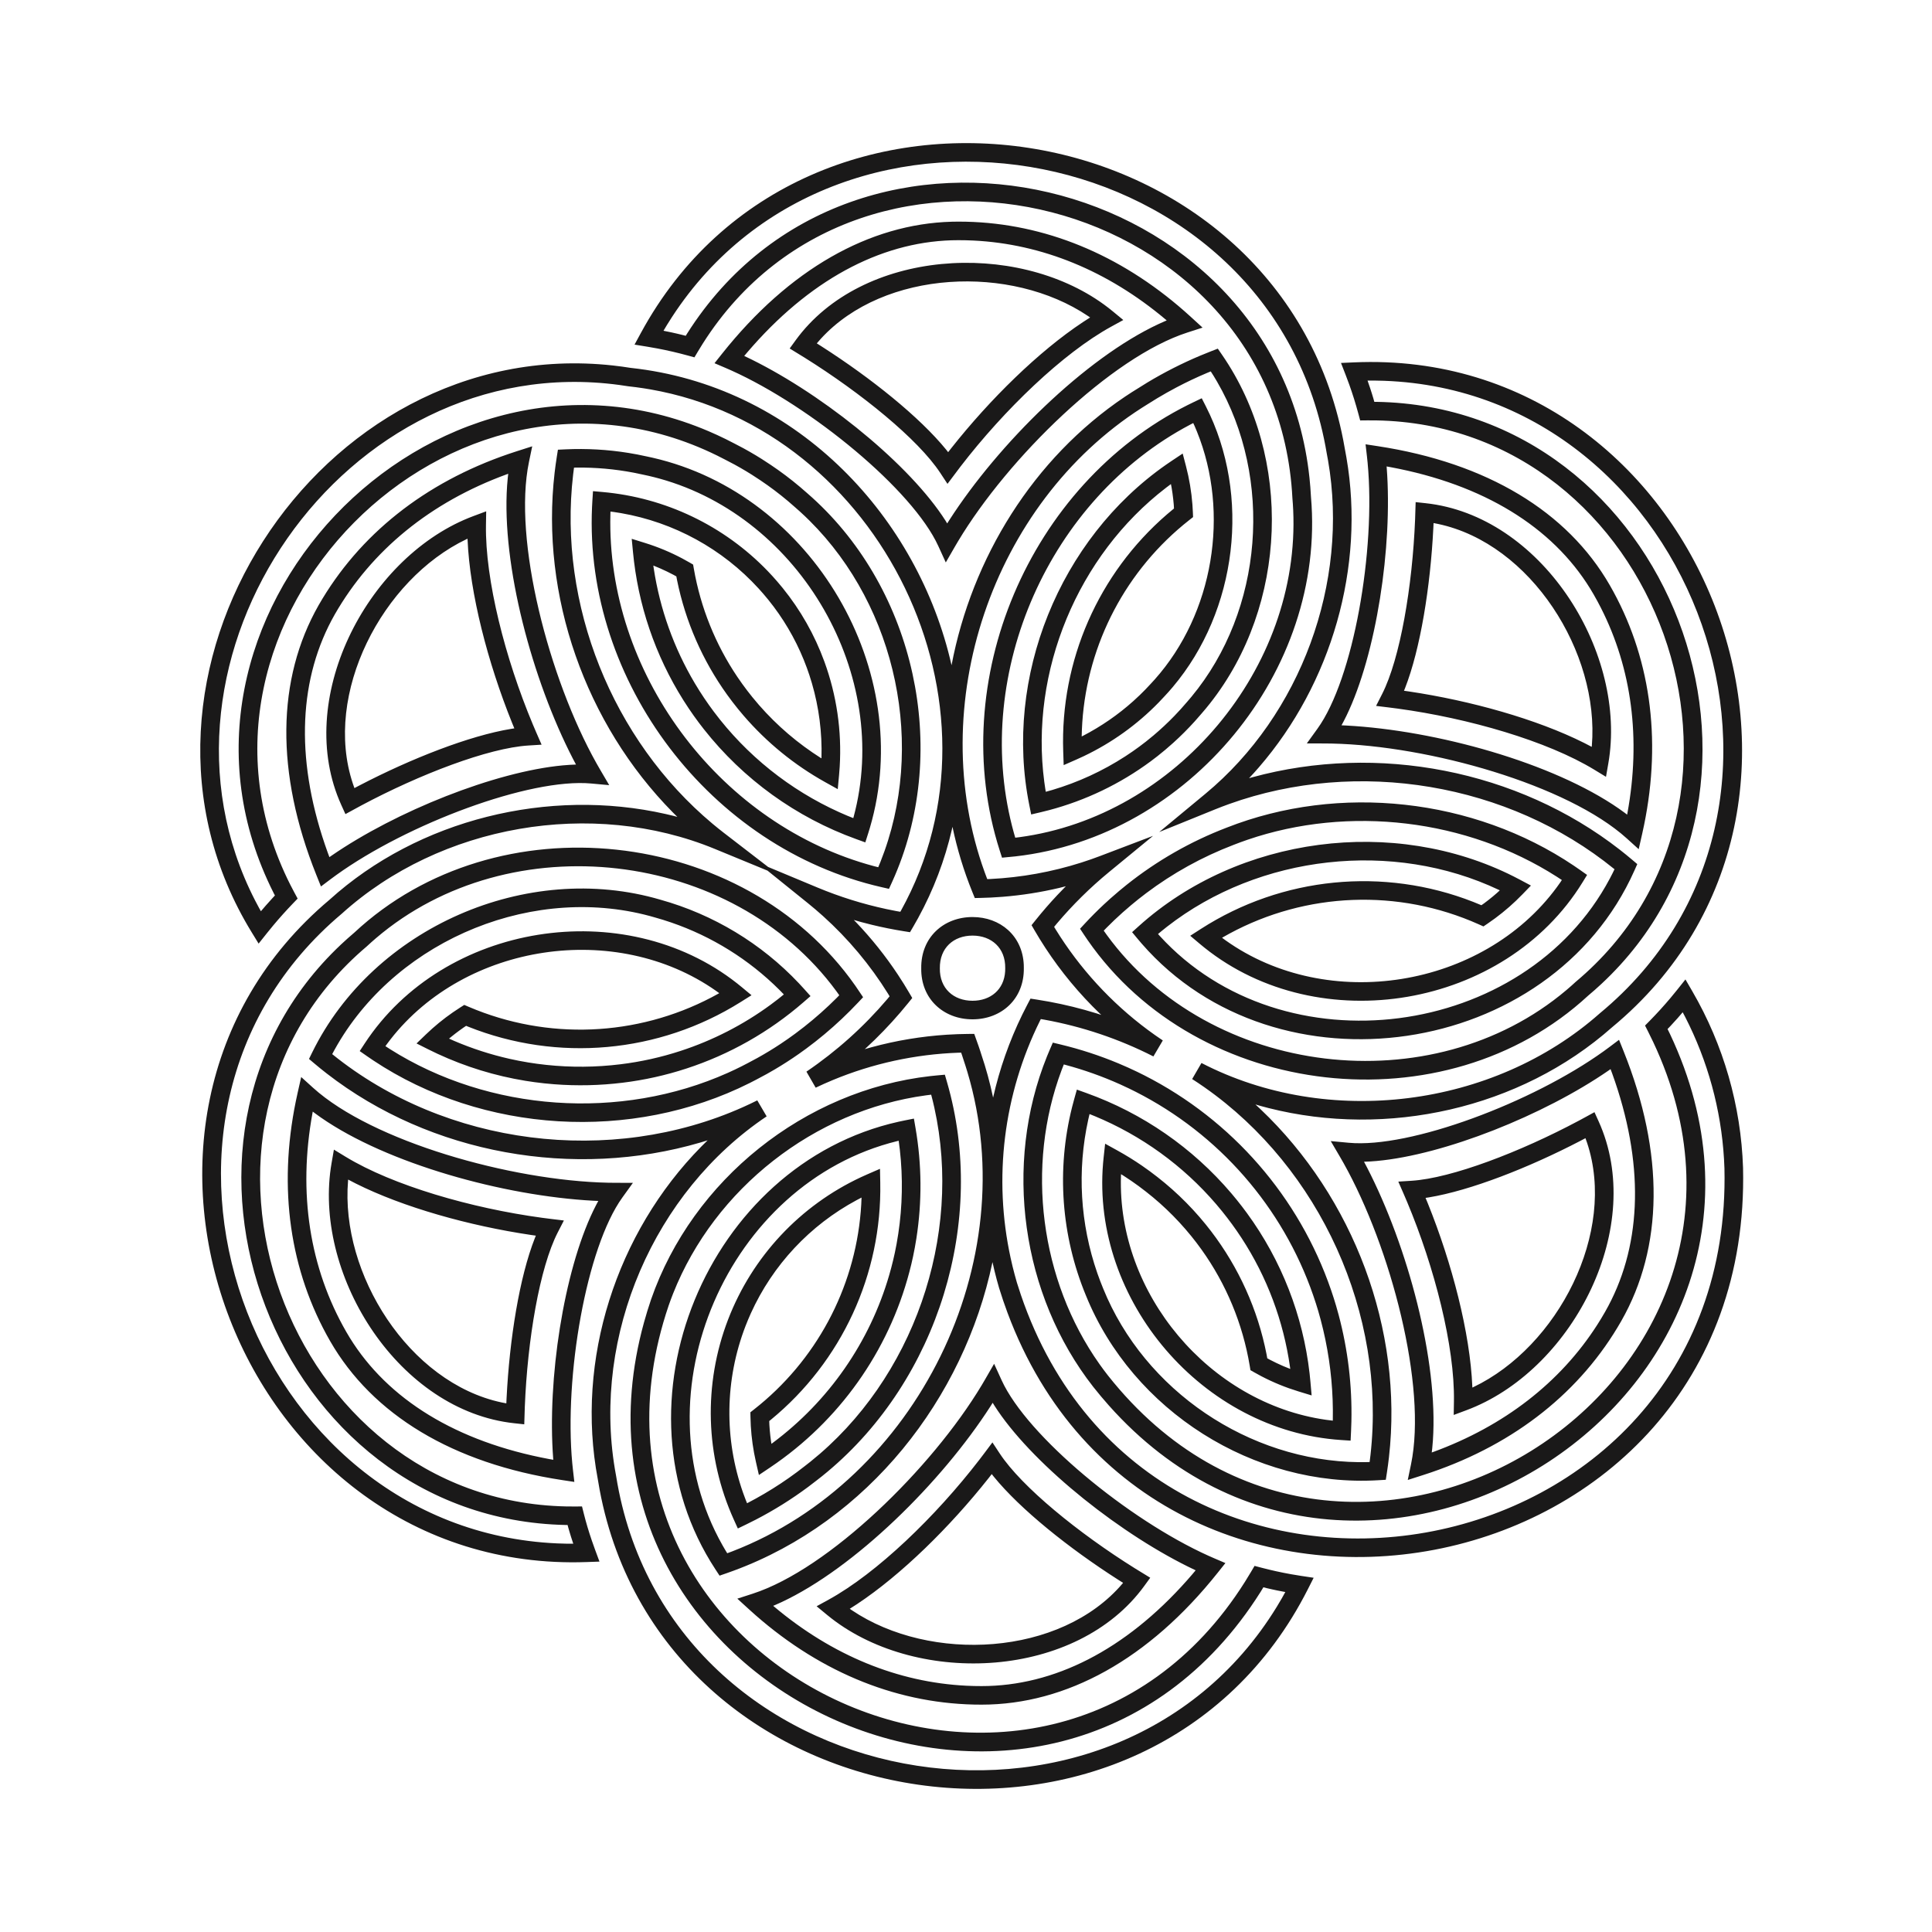 <?xml version="1.0" encoding="UTF-8"?>
<svg width="1080px" height="1080px" viewBox="0 0 1080 1080" version="1.1" xmlns="http://www.w3.org/2000/svg" xmlns:xlink="http://www.w3.org/1999/xlink">
    <title>my-rituals-phase-logo-secret-dark-01</title>
    <g id="my-rituals-phase-logo-secret-dark-01" stroke="none" stroke-width="1" fill="none" fill-rule="evenodd">
        <g id="brand-/-logo-/-myrituals_crm_tier_logo_01" transform="translate(80, 80)" fill="#1A1919">
            <path d="M278.193,106.23 C369.89,-62.809 634.534,-20.715 670.888,166.045 L672.662,175.773 C683.252,236.963 664.23,302.181 623.733,348.926 L620.938,352.084 L618.223,355.016 L620.034,354.502 C690.039,335.373 768.345,350.433 825.467,394.982 L828.937,397.746 L832.287,400.527 L835.25,403.039 L833.672,406.583 C786.805,511.898 633.61,534.044 558.287,447.569 L556.029,444.915 L552.846,441.088 L556.546,437.755 C612.44,387.413 699.099,376.133 766.216,409.974 L769.731,411.797 L775.798,415.033 L771.021,419.971 C766.321,424.832 761.228,429.295 755.796,433.316 L751.659,436.249 L749.257,437.879 L746.606,436.693 C701.672,416.604 650.138,418.726 607.242,441.907 L603.688,443.887 L603.128,444.211 L605.138,445.682 C662.23,486.328 748.793,472.403 790.298,415.939 L792.21,413.261 L793.085,411.938 L790.281,410.1 C739.91,377.879 674.111,370.008 617.338,389.439 L613.392,390.839 L609.477,392.328 C592.017,399.011 575.594,408.099 560.723,419.287 L556.308,422.707 L552.337,425.955 L547.543,430.098 C544.432,432.874 541.41,435.747 538.481,438.713 L536.997,440.248 L538.65,442.569 C596.466,522.073 720.341,537.104 795.6,473.482 L798.236,471.203 L800.83,468.86 C922.788,366.636 847.169,157.656 689.186,155.006 L684.374,154.989 L680.343,155.028 L679.299,151.145 C677.828,145.675 676.136,140.267 674.226,134.934 L672.244,129.628 L669.623,122.89 L676.863,122.57 C872.285,113.94 971.099,370.133 821.177,494.239 C769.747,539.836 695.325,556.192 629.108,539.408 L625.064,538.339 L621.791,537.4 L624.631,540.05 C676.593,589.375 704.545,663.044 696.432,734.644 L695.902,738.938 L695.31,743.063 L694.674,747.204 L690.481,747.456 C620.988,751.635 553.144,708.678 527.009,644.117 C513.197,610.712 510.523,573.806 519.312,538.834 L520.471,534.473 L521.975,529.1 L527.239,530.986 C558.742,542.275 586.68,561.614 608.318,587.066 L611.366,590.743 L614.313,594.487 L617.073,598.167 C636.333,624.516 648.382,655.391 652.065,687.751 L652.534,692.384 L653.214,700.05 L645.834,697.802 C638.669,695.619 631.726,692.777 625.096,689.313 L621.155,687.16 L619.012,685.937 L618.608,683.508 C614.691,659.996 605.426,637.718 591.591,618.421 L588.764,614.602 L585.993,611.078 L582.666,607.106 C578.22,601.971 573.444,597.13 568.404,592.643 L564.574,589.345 L560.588,586.13 L556.516,583.033 L552.415,580.12 L548.223,577.34 L546.661,576.375 L546.624,577.346 C544.468,643.079 596.009,704.374 661.185,713.674 L665.036,714.151 L665.048,713.883 C665.348,698.746 663.95,683.633 660.893,668.851 L659.669,663.324 L658.29,657.832 L656.887,652.814 L655.62,648.696 C639.712,598.886 605.029,557.24 559.039,532.506 L555.069,530.427 L551.167,528.49 L546.192,526.173 C536.307,521.732 526.083,518.09 515.618,515.28 L514.673,515.034 L513.432,518.231 C493.239,572.07 501.442,635.679 534.616,682.544 L536.971,685.786 L539.352,688.902 C673.347,858.216 934.59,694.217 844.121,502.434 L841.272,496.615 L839.587,493.295 L842.2,490.639 C846.228,486.545 850.094,482.297 853.79,477.904 L857.428,473.463 L862.176,467.513 L865.999,474.092 C883.465,504.144 893.211,538.034 894.374,572.801 C900.031,813.691 565.31,874.409 483.179,653.781 L480.768,647.009 L478.502,640.003 L477.165,635.243 C476.3,632.015 475.513,628.775 474.803,625.524 C458.829,701.841 405.196,770.321 330.11,798.027 L326.067,799.472 L322.234,800.798 L320.011,797.414 C259.567,705.395 315.219,570.866 422.375,547.036 L425.638,546.348 L430.879,545.303 L431.784,550.555 C435.303,570.957 435.466,591.779 432.27,612.26 L431.401,617.373 L430.394,622.448 L429.421,626.749 C418.697,671.668 391.94,711.121 354.215,737.768 L350.53,740.307 L344.234,744.536 L342.552,737.154 C341.05,730.562 340.098,723.86 339.704,717.117 L339.513,712.053 L339.469,709.479 L341.498,707.888 C376.105,680.753 397.56,640.6 401.159,597.323 L401.444,593.257 L401.604,589.446 L398.89,590.868 C372.755,604.909 351.933,627.159 339.701,654.204 L338.154,657.759 L336.763,661.221 C325.169,691.258 324.761,724.308 335.369,754.438 L336.753,758.188 L337.616,760.326 C344.122,756.963 350.427,753.258 356.502,749.234 L361.014,746.156 L365.436,742.96 L369.856,739.58 L372.953,737.155 C430.618,690.978 458.207,611.147 442.315,539.241 L441.422,535.397 L440.531,531.933 L437.621,532.302 C375.186,540.766 319.565,584.393 296.312,642.991 L295.007,646.388 L293.774,649.818 C224.836,852.975 503.528,982.532 615.949,804.225 L619.304,798.727 L621.304,795.342 L625.114,796.344 C630.579,797.783 636.1,799.001 641.663,799.994 L647.239,800.913 L654.34,801.984 L651.105,808.378 C562.521,983.435 290.964,943.29 255.195,752.784 L254.184,746.965 C241.494,680.148 264.642,609.022 312.015,560.962 L315.561,557.443 L311.644,558.643 C241.024,579.367 160.892,565.264 102.643,520.086 L99.174,517.338 L95.825,514.571 L92.732,511.962 L94.511,508.332 C128.712,438.575 214.502,401.015 289.169,422.939 C318.797,431.203 345.568,447.378 366.611,469.682 L369.578,472.91 L373.085,476.826 L369.116,480.275 C350.021,496.87 327.776,509.467 303.709,517.318 C292.117,521.113 280.18,523.767 268.077,525.239 C255.375,526.801 242.555,527.091 229.757,526.1 L224.274,525.598 L218.834,524.94 L213.739,524.182 C196.728,521.41 180.186,516.327 164.572,509.079 L159.403,506.583 L152.848,503.295 L158.129,498.216 C162.803,493.721 167.828,489.609 173.155,485.916 L177.207,483.226 L179.524,481.754 L182.051,482.833 C225.986,501.604 275.85,499.469 317.786,477.515 L321.465,475.526 L322.053,475.177 L320.138,473.798 C264.176,434.662 180.27,447.224 138.286,501.014 L136.288,503.649 L135.446,504.805 L138.009,506.472 C193.415,541.504 266.828,546.604 326.894,519.715 L330.71,517.955 L334.411,516.147 L338.025,514.282 L343.608,511.29 C347.975,508.857 352.245,506.258 356.386,503.513 L360.484,500.721 L364.533,497.807 L369.474,494.038 C375.904,488.98 382.023,483.544 387.8,477.759 L389.162,476.35 L387.532,474.076 C329.262,394.764 205.196,380.377 130.158,444.462 L127.53,446.757 L124.944,449.116 C4.317,551.246 79.759,758.908 236.485,762.104 L241.259,762.138 L245.349,762.113 L246.338,766.071 C247.565,770.982 249.051,775.966 250.796,781.075 L252.627,786.226 L255.108,792.946 L247.931,793.201 C54.722,800.061 -43.068,546.925 104.139,423.016 C153.936,377.957 226.74,360.234 292.15,375.045 L296.228,376.014 L298.636,376.635 L296.08,374.102 C247.326,324.683 221.975,253.092 230.052,184.088 L230.601,179.778 L231.223,175.563 L231.882,171.388 L236.116,171.189 C247.865,170.636 259.634,171.301 271.292,173.18 L276.281,174.06 L281.788,175.211 L284.902,175.89 C374.315,196.37 432.056,295.197 406.283,382.704 L405.35,385.752 L403.714,390.902 L398.62,389.062 C365,376.916 335.51,355.618 313.435,327.595 L310.598,323.901 L307.85,320.136 L305.075,316.12 C288.51,291.476 278.014,263.298 274.417,233.882 L273.881,228.969 L273.137,221.2 L280.608,223.524 C287.801,225.762 294.765,228.664 301.41,232.193 L305.358,234.385 L307.453,235.6 L307.868,237.98 C311.645,259.644 319.958,280.248 332.203,298.405 L334.887,302.258 L337.701,306.052 L340.618,309.756 C350.262,321.638 361.574,332.038 374.185,340.646 L378.436,343.449 L379.196,343.916 L379.209,343.69 C379.621,329.571 377.814,315.474 373.855,301.912 L372.455,297.411 L371.045,293.358 C366.56,281.076 360.292,269.529 352.487,259.13 L349.489,255.285 L346.639,251.88 L344.089,249.005 C323.803,226.771 296.726,211.994 267.223,206.853 L263.361,206.238 L261.258,205.963 L261.213,207.56 C258.994,295.259 320.46,378.608 404.704,403.113 L408.277,404.113 L410.935,404.79 L412.178,401.794 C437.757,337.691 421.493,259.707 372.552,211.075 L369.85,208.451 L367.084,205.888 L364.255,203.385 L360.534,200.154 C358.06,198.066 355.529,196.047 352.961,194.111 L349.084,191.271 L345.077,188.502 L340.308,185.383 C338.198,184.051 336.06,182.764 333.917,181.535 L330.702,179.737 L325.633,177.079 L321.015,174.725 C172.043,101.334 8.131,267.691 82.268,414.549 L84.588,418.993 L86.381,422.318 L83.759,425.042 C79.924,429.027 76.235,433.141 72.693,437.383 L69.199,441.669 L64.57,447.484 L60.687,441.15 C-26.61,298.759 97.661,106.193 262.633,124.308 L267.71,124.931 L272.514,125.644 L276.788,126.152 C366.734,137.836 433.266,209.427 451.919,291.865 C463.323,231.964 497.479,176.259 548.884,141.74 L552.676,139.252 L561.44,133.789 C570.862,128.122 580.676,123.135 590.807,118.864 L596.923,116.388 L600.763,114.896 L603.097,118.283 C642.824,175.913 639.701,258.341 596.333,313.281 L593.971,316.197 L591.533,319.057 L587.844,323.272 C584.027,327.489 580,331.51 575.751,335.344 L571.427,339.116 L567.017,342.708 L563.188,345.624 C546.153,358.214 526.886,367.46 506.415,372.883 L501.67,374.066 L496.439,375.29 L495.382,370.038 C480.996,298.593 512.189,221.419 571.886,179.741 L575.054,177.581 L581.132,173.533 L582.976,180.585 C584.816,187.622 586.019,194.806 586.572,202.051 L586.825,206.405 L586.932,209.05 L584.847,210.688 C549.549,238.411 527.969,279.636 525.002,323.855 L524.784,327.883 L524.67,331.685 L525.346,331.356 C535.534,326.084 545.005,319.55 553.516,311.928 L557.104,308.596 L560.191,305.525 L563.258,302.27 L565.525,299.796 C598.382,262.926 607.589,206.794 589.086,161.221 L587.75,158.059 L587.025,156.49 L585.234,157.423 C506.58,198.967 463.857,295.725 485.74,381.764 L486.704,385.393 L487.531,388.275 L489.788,388.003 C577.548,376.263 646.973,293.41 642.901,205.032 L642.713,201.715 L642.464,198.474 C633.782,29.2 402.656,-29.455 312.894,112.012 L310.217,116.36 L308.189,119.758 L304.367,118.708 C298.828,117.186 293.23,115.888 287.587,114.815 L281.931,113.817 L274.714,112.643 L278.193,106.23 Z M319.583,394.55 C250.942,366.28 166.101,380.957 110.99,430.821 C-24.644,544.992 58.893,775.098 231.415,782.766 L236.67,782.93 L240.463,782.941 L239.198,779.068 L238.392,776.426 L237.632,773.798 L237.28,772.484 L236.259,772.476 C73.34,769.168 -6.52,558.239 110.606,447.996 L114.216,444.686 L118.024,441.374 C197.74,367.005 335.878,382.121 398.162,471.065 L402.48,477.449 L399.655,480.452 C393.768,486.711 387.512,492.612 380.891,498.147 L375.856,502.23 L370.739,506.131 L366.52,509.17 C362.207,512.192 357.78,515.046 353.217,517.742 L348.607,520.387 L342.879,523.457 L339.142,525.385 C273.107,558.565 189.872,553.503 128.659,512.781 L125.218,510.438 L121.085,507.559 L123.842,503.35 C168.05,435.868 268.783,419.938 331.979,469.659 L334.59,471.769 L340.101,476.341 L334.033,480.147 C288.32,508.822 231.674,513.869 181.69,493.912 L180.574,493.446 L179.092,494.435 C177.468,495.56 175.875,496.729 174.314,497.938 L171.997,499.784 L171.024,500.593 L173.911,501.881 C183.87,506.141 194.193,509.486 204.736,511.87 L210.024,512.982 L215.345,513.932 L220.225,514.66 L225.448,515.29 C239.2,516.748 253.075,516.632 266.81,514.942 C278.246,513.551 289.518,511.046 300.469,507.46 C318.541,501.565 335.523,492.84 350.788,481.64 L354.908,478.524 L358.172,475.893 L355.597,473.26 C338.607,456.341 317.974,443.495 295.231,435.686 L290.654,434.192 L286.298,432.91 C219.718,413.36 143.401,444.478 108.695,503.871 L106.995,506.864 L105.704,509.256 L105.845,509.377 C169.089,560.479 261.213,572.146 335.563,538.794 L339.459,536.997 L343.321,535.117 L348.557,544.056 C285.499,586.39 251.165,666.363 263.739,741.311 L264.431,745.183 C293.256,925.347 541.431,968.996 633.761,818.156 L636.511,813.525 L638.498,809.955 L634.006,809.085 L631.106,808.466 L628.214,807.808 L626.233,807.309 L624.719,809.807 C508.193,994.624 222.733,866.7 279.994,659.257 L281.834,652.947 L283.932,646.459 C307.182,579.463 369.816,529.473 440.133,521.537 L443.908,521.152 L448.183,520.763 L449.377,524.875 C471.863,602.349 444.42,691.015 382.545,742.724 L379.423,745.278 L376.234,747.775 L371.711,751.234 C362.458,758.114 352.663,764.232 342.422,769.529 L337.265,772.109 L332.456,774.434 L330.256,769.577 C314.202,734.146 313.049,693.779 327.054,657.494 C340.593,622.419 367.206,593.984 401.242,578.079 L404.79,576.478 L411.923,573.374 L412.071,581.134 C413.047,632.329 390.5,681.083 351,713.575 L350.005,714.369 L350.089,716.513 C350.209,718.571 350.386,720.624 350.62,722.671 L351.012,725.736 L351.233,727.098 L351.839,726.665 C383.259,703.276 406.164,670.296 417.064,632.808 L418.225,628.625 L419.287,624.406 L420.217,620.302 L421.182,615.433 C424.022,599.986 424.825,584.258 423.585,568.646 L423.024,562.797 L422.368,557.692 L421.613,557.87 C326.508,581.243 275.985,699.127 323.88,783.81 L325.425,786.473 L326.526,788.273 L329.387,787.207 C432.741,747.246 492.557,625.448 460.791,519.279 L459.711,515.785 L457.722,509.691 L457.29,508.436 L455.81,508.469 C431.609,509.32 407.773,514.518 385.445,523.797 L380.684,525.848 L375.972,528.023 L370.8,519.056 C387.664,507.612 402.888,493.947 416.062,478.439 L417.291,476.941 L416.461,475.558 C406.432,459.414 394.17,444.772 380.047,432.061 L375.754,428.306 L371.723,424.968 L349.038,406.678 L319.583,394.55 Z M475.714,682.371 L479.911,691.556 C494.245,722.931 550.775,769.516 595.569,789.696 L598.747,791.091 L605.002,793.766 L600.773,799.082 C562.288,847.465 516.168,872.908 468.73,872.908 C423.341,872.978 379.842,855.743 342.368,822.902 L338.76,819.675 L332.172,813.661 L340.668,810.915 C383.305,797.132 440.835,740.891 468.807,694.284 L470.668,691.121 L475.714,682.371 Z M474.913,704.161 L473.732,706.046 C446.32,748.666 397.82,796.553 356.653,815.711 L353.143,817.282 L352.211,817.662 L352.904,818.256 C385.266,845.408 421.938,860.438 460.195,862.33 L464.453,862.486 L468.722,862.534 C509.154,862.534 548.911,842.427 583.497,803.498 L586.626,799.907 L588.377,797.807 L588.104,797.683 C547.465,778.542 499.259,740.197 477.788,708.629 L475.854,705.69 L474.913,704.161 Z M474.77,726.317 L478.844,732.501 C491.153,751.185 522.885,777.024 554.541,796.788 L562.991,801.967 L559.691,806.509 C521.947,858.466 433.889,862.707 384.803,824.707 L382.382,822.772 L376.49,817.911 L383.188,814.232 C410.271,799.355 443.059,767.699 467.444,736.043 L470.329,732.245 L474.77,726.317 Z M474.393,744.018 L472.623,746.296 C451.021,773.591 423.81,800.341 399.041,816.738 L395.019,819.312 L396.178,820.12 C440.078,849.693 512.933,845.899 547.519,805.19 L547.806,804.819 L545.196,803.166 C517.462,785.449 490.358,763.68 475.51,745.442 L474.393,744.018 Z M662.396,177.454 L661.658,173.454 C632.172,-2.973 390.312,-48.238 295.639,97.221 L292.816,101.687 L290.896,104.9 L295.436,105.828 L298.373,106.489 L301.301,107.189 L303.328,107.712 L304.115,106.445 C397.347,-40.511 633.934,16.121 652.009,187.146 L652.49,192.364 L652.84,197.759 C661.344,295.115 584.717,387.794 487.616,398.723 L480.133,399.45 L478.861,395.478 C448.547,300.853 495.293,190.878 583.935,146.417 L587.197,144.82 L591.78,142.629 L594.082,147.149 C619.446,196.944 611.626,261.372 575.545,304.098 L573.253,306.74 L570.889,309.32 L567.715,312.689 C555.665,325.072 541.513,335.217 525.922,342.66 L521.635,344.622 L514.603,347.705 L514.343,340.049 C512.622,289.26 534.063,240.581 572.382,207.502 L576.268,204.252 L576.135,202.043 C575.958,199.924 575.72,197.811 575.422,195.706 L574.929,192.556 L574.552,190.599 L571.865,192.623 C522.392,230.571 495.594,295.269 503.76,357.054 L504.292,360.757 L504.603,362.61 L508.154,361.62 C522.639,357.329 536.421,350.981 549.054,342.793 L553.221,339.995 L556.933,337.335 L560.567,334.571 L564.775,331.14 C568.857,327.697 572.762,324.051 576.449,320.244 L580.063,316.386 L583.651,312.287 L586.002,309.529 C626.279,261.038 631.8,187.552 600.339,133.341 L598.483,130.235 L596.824,127.619 L594.858,128.419 C589.054,130.865 583.361,133.557 577.804,136.48 L572.292,139.481 L566.876,142.633 L561.419,146.022 L558.259,148.006 C474.351,201.77 436.632,314.431 470.469,407.662 L471.875,411.429 L473.531,411.371 C490.857,410.521 507.99,407.425 524.5,402.169 L529.979,400.337 L534.918,398.533 L564.561,387.261 L540.079,407.382 C529.436,416.129 519.615,425.819 510.734,436.331 L509.263,438.122 L510.06,439.454 C523.52,461.306 541.021,480.39 561.615,495.699 L565.774,498.71 L570.015,501.618 L564.757,510.549 C545.578,500.789 525.083,493.878 503.921,490.026 L501.825,489.67 L501.373,490.573 C480.947,531.741 475.2,578.567 484.959,623.285 L486.023,627.903 L487.199,632.505 L488.46,637.009 L490.643,643.748 C564.546,861.056 889.408,804.473 883.975,573.095 C883.046,545.3 876.327,518.061 864.312,493.09 L861.998,488.435 L860.631,485.862 L857.831,489.12 L853.786,493.565 L852.173,495.24 L853.567,498.084 C947.319,696.833 683.787,867.421 539.83,705.632 L535.505,700.627 L531.17,695.308 C490.927,643.942 480.839,571.049 505.266,510.543 L506.805,506.855 L508.536,502.835 L512.802,503.859 C523.885,506.52 534.732,510.063 545.279,514.469 L550.528,516.744 L555.683,519.145 L559.753,521.164 C608.873,546.193 646.26,589.27 664.107,641.248 L665.549,645.6 L666.869,649.897 L668.327,655.106 C673.49,674.507 675.882,694.531 675.438,714.584 L675.247,720.054 L674.995,725.328 L669.711,724.982 C592.313,719.915 530.077,647.089 536.629,570.174 L536.928,567.095 L537.774,559.336 L544.62,563.119 C549.32,565.716 553.89,568.538 558.342,571.596 L562.756,574.733 L567.011,577.97 L571.178,581.33 C576.747,585.968 582.004,590.962 586.947,596.312 L590.596,600.392 L594.076,604.55 L596.992,608.254 C612.498,628.541 623.108,652.101 628.017,677.104 L628.407,679.295 L629.923,680.124 C632.346,681.39 634.816,682.565 637.325,683.647 L641.265,685.249 L641.12,684.149 C637.485,658.439 628.247,633.842 614.085,612.119 L611.372,608.08 L608.704,604.329 L606.057,600.798 L603.226,597.201 C585.372,575.106 562.57,557.58 536.729,545.988 L532.138,544.004 L529.06,542.763 L528.352,545.811 C522.05,574.363 523.805,604.105 533.426,631.747 L535.011,636.093 L536.641,640.198 C559.832,697.486 618.237,736.708 679.605,737.354 L683.017,737.35 L685.623,737.285 L686.108,733.361 C694.982,654.643 658.099,573.13 593.229,527.753 L589.849,525.438 L586.419,523.189 L591.628,514.222 C662.35,550.795 754.716,539.282 814.399,486.372 C952.547,372.008 868.168,139.159 693.656,132.863 L688.34,132.742 L684.468,132.744 L685.951,137.067 L686.858,139.897 L687.726,142.74 L688.255,144.633 L689.376,144.633 C853.572,147.374 933.639,359.632 815.211,470.008 L811.562,473.321 L807.712,476.636 C727.725,550.514 589.788,534.679 528.008,445.532 L525.999,442.566 L523.752,439.172 L526.52,436.187 C529.876,432.568 533.359,429.069 536.989,425.674 L540.667,422.314 L545.63,418.026 L549.76,414.646 C566.659,401.172 585.544,390.377 605.705,382.66 C668.689,357.889 743.783,366.214 799.742,403.891 L803.214,406.284 L807.192,409.09 L804.643,413.232 C761.289,483.679 657.585,501.212 593.262,449.722 L590.711,447.625 L585.347,443.103 L591.249,439.306 C636.755,410.03 693.476,404.536 743.579,424.174 L748.103,426.026 L749.595,424.987 C751.253,423.76 752.876,422.487 754.463,421.172 L756.815,419.166 L758.402,417.706 L757.922,417.472 C698.638,389.389 624.049,397.775 572.39,438.021 L569.378,440.426 L567.342,442.116 L568.3,443.187 C637.214,518.7 772.214,500.95 819.898,411.132 L821.39,408.241 L822.525,405.91 L822.297,405.732 C763.287,357.772 678.962,343.67 607.083,369.457 L603.103,370.931 L599.15,372.487 L568.016,385.111 L593.867,363.693 C647.164,319.532 674.246,245.736 662.396,177.454 Z M88.375,522.068 L94.981,528.048 C128.147,558.073 205.505,579.979 259.859,581.147 L263.701,581.195 L273.8,581.228 L267.909,589.408 C247.776,617.364 235.306,689.227 239.908,738.048 L240.285,741.666 L241.058,748.404 L234.334,747.383 C173.156,738.085 128.21,710.824 104.555,669.697 C82.003,630.492 75.408,584.314 85.361,535.624 L86.411,530.746 L88.375,522.068 Z M825.047,501.264 L827.574,507.56 C850.565,564.844 849.809,617.293 826.279,658.493 C803.842,697.788 767.215,726.929 720.039,743.074 L715.441,744.596 L706.949,747.312 L708.759,738.603 C717.841,694.929 697.591,617.521 671.065,570.18 L669.012,566.599 L663.895,557.873 L673.987,558.816 C708.266,562.018 776.573,536.332 816.521,507.617 L819.615,505.344 L825.047,501.264 Z M94.833,541.384 L94.665,542.288 C86.522,586.861 93.027,628.809 113.578,664.535 C133.792,699.678 171.09,724.125 222.289,734.695 L226.842,735.592 L229.29,736.03 L229.239,735.367 C225.847,691.011 235.127,631.049 251.654,596.767 L253.331,593.426 L254.455,591.334 L251.707,591.218 C201.451,588.521 136.528,570.511 99.413,544.728 L96.017,542.289 L94.833,541.384 Z M820.309,517.638 L819.275,518.377 C782.941,543.447 727.451,565.539 689.644,568.986 L685.797,569.275 L682.492,569.414 L684.177,572.619 C706.985,616.823 724.067,680.617 720.994,725.294 L720.619,729.696 L720.348,731.943 L721.221,731.647 C760.912,717.102 792.222,692.786 812.835,660.633 L815.081,657.028 L817.239,653.36 C837.299,618.236 839.539,573.911 822.837,524.695 L821.266,520.207 L820.309,517.638 Z M106.657,562.648 L113.185,566.623 C139.606,582.708 183.503,595.404 223.084,600.757 L227.812,601.364 L235.214,602.262 L231.812,608.879 C221.601,628.739 214.864,668.999 213.372,706.448 L213.063,716.203 L207.47,715.6 C143.401,708.697 96.005,634.413 104.906,572.948 L105.35,570.164 L106.657,562.648 Z M811.318,541.707 L813.635,546.815 C840.191,605.371 799.975,683.928 742.41,707.28 L739.782,708.303 L732.635,710.968 L732.759,703.36 C733.259,672.66 721.985,628.584 706.571,591.856 L704.623,587.305 L701.666,580.528 L709.062,580.058 C731.443,578.637 769.818,563.96 802.631,546.44 L806.391,544.407 L811.318,541.707 Z M114.619,579.383 L114.571,579.959 C110.186,632.162 148.629,692.955 200.444,703.983 L203.044,704.483 L203.173,701.665 C204.828,668.451 210.374,633.924 219.017,612.035 L219.543,610.734 L216.748,610.336 C182.318,605.216 145.481,594.922 118.883,581.598 L114.619,579.383 Z M806.276,556.25 L803.554,557.689 C774.444,572.844 741.957,585.52 718.693,589.353 L716.894,589.623 L718.14,592.643 C731.742,626.338 741.785,665.082 743.044,695.177 L743.047,695.655 L743.581,695.424 C790.848,672.852 823.927,608.874 807.162,558.749 L806.276,556.25 Z M452.44,382.197 L452.09,383.774 C448.171,400.694 441.939,417.33 433.193,433.276 L430.493,438.039 L428.696,441.11 L425.176,440.546 C419.202,439.588 413.273,438.397 407.403,436.976 L401.553,435.478 L397.276,434.262 L398.472,435.476 C407.132,444.538 414.978,454.353 421.913,464.812 L425.304,470.094 L428.145,474.802 L429.953,477.889 L427.704,480.673 C421.863,487.903 415.605,494.773 408.967,501.25 L403.919,506.034 L403.403,506.486 L407.154,505.421 C420.913,501.677 435.038,499.322 449.316,498.406 L455.444,498.102 L460.903,497.98 L464.603,497.945 L467.075,504.893 L468.057,507.828 L468.485,509.182 C471.215,517.228 473.43,525.37 475.151,533.57 C478.748,517.595 484.214,501.988 491.506,487.076 L494.326,481.517 L496.054,478.231 L499.73,478.8 C508.704,480.19 517.574,482.102 526.296,484.523 L532.81,486.433 L535.624,487.336 L534.867,486.638 C523.387,475.602 513.166,463.296 504.41,449.94 L501.196,444.883 L498.423,440.25 L496.639,437.182 L498.859,434.41 C502.717,429.595 506.759,424.935 510.976,420.439 L515.25,415.998 L515.827,415.413 L512.243,416.324 C501.805,418.793 491.185,420.464 480.477,421.318 L474.042,421.732 L468.512,421.931 L464.924,422.012 L463.574,418.696 C458.737,406.813 455.042,394.596 452.44,382.197 Z M463.652,432.631 C479.168,432.631 491.621,443.124 492.3,459.392 L492.326,461.146 C492.574,478.493 479.765,489.809 463.652,489.809 C447.539,489.809 434.73,478.493 434.978,461.294 C434.73,443.947 447.539,432.631 463.652,432.631 Z M463.652,443.005 C453.051,443.005 445.219,449.923 445.38,461.294 C445.219,472.517 453.051,479.435 463.652,479.435 C473.723,479.435 481.295,473.191 481.889,462.945 L481.924,461.146 C482.085,449.923 474.253,443.005 463.652,443.005 Z M266.248,135.202 C112.212,114.39 -6.769,288.488 62.63,423.423 L64.791,427.499 L65.851,429.387 L68.448,426.36 L72.3,422.064 L73.684,420.579 L72.966,419.195 C-4.073,266.617 160.839,94.637 316.189,161.088 L320.894,163.174 L325.686,165.456 L330.421,167.87 L335.617,170.594 C337.938,171.859 340.232,173.174 342.518,174.55 L345.943,176.663 L350.89,179.9 L355.065,182.783 C357.86,184.771 360.6,186.835 363.296,188.987 L367.31,192.283 L371.122,195.593 L374.031,198.166 C431.495,250.182 450.651,338.336 420.258,409.468 L418.697,413.01 L416.943,416.871 L412.8,415.926 C317.144,394.116 246.49,301.022 250.952,203.398 L251.146,199.867 L251.487,194.563 L256.797,195.032 C291.96,198.144 324.741,213.86 349.155,239.22 L351.832,242.077 L354.527,245.117 L357.527,248.7 C367.51,261.025 375.382,274.916 380.819,289.806 C387.703,308.623 390.617,328.638 389.4,348.599 L389.046,353.203 L388.309,361.139 L381.331,357.253 C364.034,347.622 348.591,335.031 335.663,320.025 L332.484,316.223 L329.43,312.343 L326.48,308.368 C312.72,289.238 303.186,267.429 298.493,244.383 L298.085,242.22 L296.521,241.35 C294.092,240.06 291.616,238.861 289.099,237.757 L285.216,236.141 L285.447,237.76 C288.896,260.457 296.704,282.271 308.419,301.976 L310.989,306.165 L313.678,310.288 L316.338,314.138 L318.97,317.744 C337.274,342.182 361.459,361.528 389.2,374.05 L393.609,375.97 L396.985,377.33 L397.169,376.708 C418.482,297.7 367.733,209.411 288.725,187.554 L285.633,186.736 L282.628,186.013 L279.612,185.356 L274.233,184.231 C263.613,182.197 252.816,181.246 242.01,181.388 L240.869,181.419 L240.376,185.368 C231.918,257.866 262.189,333.521 318.289,380.462 L321.492,383.088 L324.75,385.652 L349.402,404.645 L376.999,416.149 C389.436,421.329 402.318,425.355 415.48,428.178 L421.138,429.315 L423.283,429.688 L423.532,429.264 C487.531,314.188 412.479,160.139 283.467,137.656 L279.541,137.016 L275.502,136.446 L271.136,135.926 L266.248,135.202 Z M217.515,169.49 L215.704,178.196 C206.622,221.87 226.873,299.278 253.399,346.619 L255.452,350.2 L260.557,358.906 L250.486,357.984 C216.132,354.838 147.809,380.505 107.938,409.184 L104.851,411.453 L99.419,415.537 L96.891,409.24 C73.878,351.927 74.628,299.536 98.12,258.296 C120.705,218.948 157.282,189.843 204.429,173.722 L209.024,172.203 L217.515,169.49 Z M204.105,184.842 L203.247,185.148 C160.643,200.747 127.717,227.614 107.157,263.434 C87.134,298.585 84.902,342.865 101.622,392.097 L103.194,396.587 L104.144,399.147 L105.174,398.429 C141.402,373.419 196.807,351.367 234.653,347.846 L238.639,347.54 L241.982,347.391 L240.287,344.179 C217.479,299.976 200.397,236.181 203.47,191.505 L203.845,187.103 L204.105,184.842 Z M683.358,168.368 L690.085,169.393 C751.267,178.715 796.209,205.98 819.862,247.101 C842.412,286.28 849.01,332.479 839.056,381.154 L838.006,386.03 L836.041,394.704 L829.437,388.729 C796.263,358.715 718.894,336.819 664.491,335.652 L660.645,335.604 L650.529,335.571 L656.442,327.385 C676.621,299.45 689.115,227.549 684.509,178.728 L684.132,175.11 L683.358,168.368 Z M697.574,181.187 L695.121,180.744 L695.178,181.408 C698.573,225.77 689.275,285.763 672.707,320.041 L671.026,323.382 L669.904,325.45 L672.649,325.58 C722.943,328.277 787.878,346.278 825,372.05 L828.397,374.488 L829.568,375.39 L829.752,374.49 C837.334,333.004 832.216,293.766 814.89,259.739 L812.914,255.98 L810.839,252.264 C790.626,217.124 753.331,192.674 702.128,182.085 L697.574,181.187 Z M191.782,205.831 L191.658,213.438 C191.159,244.156 202.402,288.096 217.843,324.931 L219.795,329.497 L222.749,336.277 L215.351,336.741 C192.984,338.143 154.653,352.808 121.792,370.355 L113.099,375.091 L110.782,369.984 C84.226,311.428 124.442,232.871 182.007,209.519 L184.635,208.496 L191.782,205.831 Z M181.372,221.623 L181.354,221.13 L180.836,221.375 C133.569,243.947 100.49,307.924 117.254,358.049 L118.125,360.545 L120.875,359.103 C150.022,343.927 182.482,331.257 205.732,327.439 L207.517,327.162 L206.269,324.127 C192.649,290.357 182.628,251.713 181.372,221.623 Z M711.355,200.69 L716.946,201.292 C781.016,208.196 828.412,282.48 819.511,343.944 L819.067,346.729 L817.76,354.244 L811.232,350.27 C784.823,334.192 740.96,321.5 701.335,316.116 L696.601,315.505 L689.238,314.606 L692.595,308.009 C702.756,288.043 709.554,247.541 711.045,210.406 L711.355,200.69 Z M721.367,212.395 L721.244,215.154 C719.586,248.122 713.998,282.798 705.392,304.781 L704.837,306.134 L707.683,306.541 C742.142,311.685 778.956,321.979 805.539,335.297 L809.781,337.494 L809.845,336.933 C814.231,284.73 775.788,223.938 723.972,212.91 L721.367,212.395 Z M455.695,43.891 L460.075,43.938 C503.898,44.949 545.853,62.112 582.059,93.9 L585.66,97.127 L592.238,103.143 L583.746,105.885 C541.113,119.647 483.585,175.879 455.61,222.491 L453.749,225.654 L448.703,234.405 L444.506,225.219 C430.174,193.85 373.654,147.287 328.849,127.104 L325.669,125.707 L319.415,123.033 L323.644,117.717 C361.142,70.575 405.888,45.211 452.048,43.941 L455.695,43.891 Z M455.703,54.265 C415.263,54.265 375.506,74.372 340.92,113.301 L337.79,116.891 L336.024,118.978 L336.315,119.116 C376.962,138.26 425.162,176.588 446.63,208.149 L448.563,211.087 L449.488,212.603 L450.685,210.728 C478.101,168.104 526.599,120.224 567.766,101.082 L571.276,99.512 L572.2,99.122 L571.522,98.539 C539.211,71.387 502.504,56.361 464.232,54.469 L459.973,54.312 L455.703,54.265 Z M539.613,92.092 L542.035,94.027 L547.93,98.891 L541.226,102.568 C514.138,117.428 481.343,149.091 456.972,180.753 L449.649,190.484 L445.573,184.298 C433.252,165.596 401.488,139.736 369.748,119.91 L361.428,114.806 L364.726,110.266 C401.839,59.178 487.602,54.241 537.127,90.227 L539.613,92.092 Z M376.595,111.944 L379.233,113.623 C406.995,131.379 434.073,153.133 448.91,171.36 L450.019,172.767 L451.789,170.503 C473.382,143.201 500.599,116.444 525.375,100.055 L529.382,97.473 L528.238,96.678 C485.162,67.658 414.22,70.75 378.896,109.321 L376.595,111.944 Z" id="Combined-Shape"></path>
        </g>
    </g>
</svg>